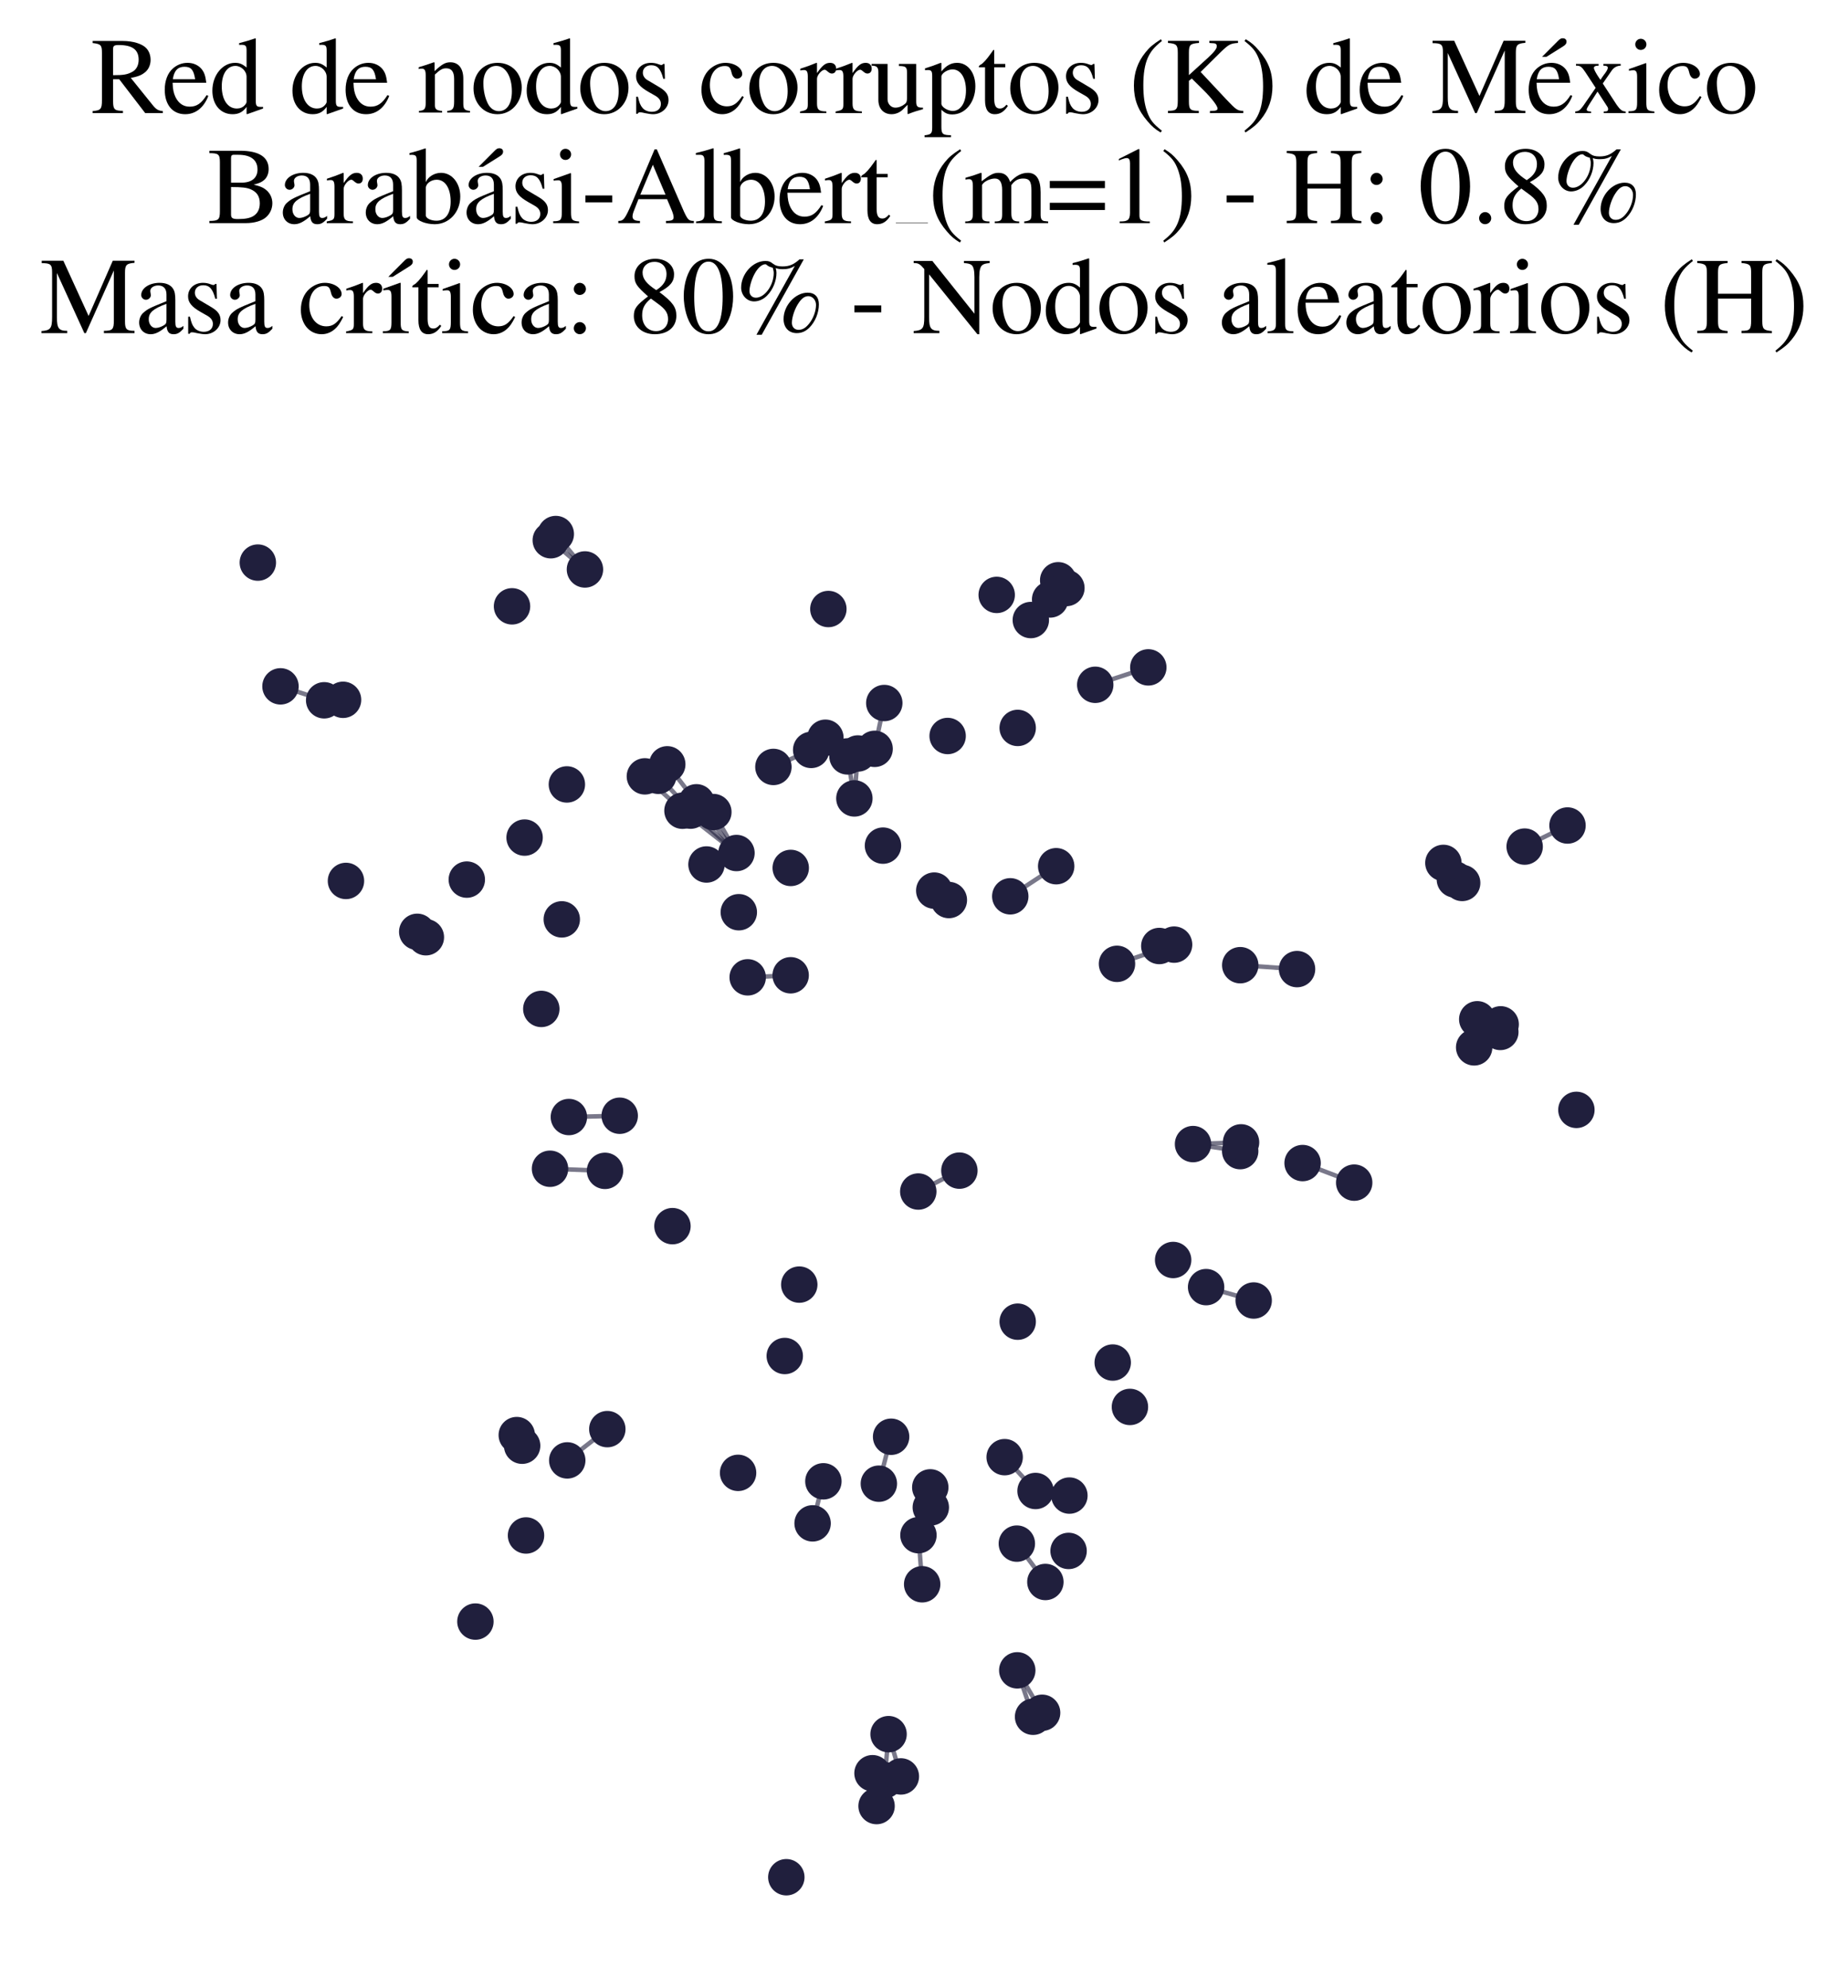 <?xml version="1.0" encoding="utf-8" standalone="no"?>
<!DOCTYPE svg PUBLIC "-//W3C//DTD SVG 1.1//EN"
  "http://www.w3.org/Graphics/SVG/1.1/DTD/svg11.dtd">
<svg xmlns:xlink="http://www.w3.org/1999/xlink" width="165.542pt" height="178.036pt" viewBox="0 0 165.542 178.036" xmlns="http://www.w3.org/2000/svg" version="1.1">
 <defs>
  <style type="text/css">*{stroke-linejoin: round; stroke-linecap: butt}</style>
 </defs>
 <g id="figure_1">
  <g id="patch_1">
   <path d="M 0 178.036 
L 165.542 178.036 
L 165.542 0 
L 0 0 
z
" style="fill: #ffffff"/>
  </g>
  <g id="axes_1">
   <g id="LineCollection_1">
    <path d="M 108.042 115.282 
L 112.303 116.482 
" clip-path="url(#p1bcfcd9ade)" style="fill: none; stroke: #201f3d; stroke-opacity: 0.6; stroke-width: 0.4"/>
    <path d="M 92.542 153.763 
L 91.126 149.606 
" clip-path="url(#p1bcfcd9ade)" style="fill: none; stroke: #201f3d; stroke-opacity: 0.6; stroke-width: 0.4"/>
    <path d="M 65.972 76.401 
L 61.135 72.612 
" clip-path="url(#p1bcfcd9ade)" style="fill: none; stroke: #201f3d; stroke-opacity: 0.6; stroke-width: 0.4"/>
    <path d="M 65.972 76.401 
L 63.902 72.732 
" clip-path="url(#p1bcfcd9ade)" style="fill: none; stroke: #201f3d; stroke-opacity: 0.6; stroke-width: 0.4"/>
    <path d="M 65.972 76.401 
L 62.383 71.859 
" clip-path="url(#p1bcfcd9ade)" style="fill: none; stroke: #201f3d; stroke-opacity: 0.6; stroke-width: 0.4"/>
    <path d="M 65.972 76.401 
L 61.863 72.606 
" clip-path="url(#p1bcfcd9ade)" style="fill: none; stroke: #201f3d; stroke-opacity: 0.6; stroke-width: 0.4"/>
    <path d="M 78.158 158.82 
L 78.522 161.761 
" clip-path="url(#p1bcfcd9ade)" style="fill: none; stroke: #201f3d; stroke-opacity: 0.6; stroke-width: 0.4"/>
    <path d="M 106.871 102.471 
L 111.095 103.102 
" clip-path="url(#p1bcfcd9ade)" style="fill: none; stroke: #201f3d; stroke-opacity: 0.6; stroke-width: 0.4"/>
    <path d="M 106.871 102.471 
L 111.172 102.318 
" clip-path="url(#p1bcfcd9ade)" style="fill: none; stroke: #201f3d; stroke-opacity: 0.6; stroke-width: 0.4"/>
    <path d="M 49.338 48.387 
L 52.399 51.004 
" clip-path="url(#p1bcfcd9ade)" style="fill: none; stroke: #201f3d; stroke-opacity: 0.6; stroke-width: 0.4"/>
    <path d="M 76.846 67.487 
L 76.534 71.511 
" clip-path="url(#p1bcfcd9ade)" style="fill: none; stroke: #201f3d; stroke-opacity: 0.6; stroke-width: 0.4"/>
    <path d="M 111.1 86.448 
L 116.188 86.798 
" clip-path="url(#p1bcfcd9ade)" style="fill: none; stroke: #201f3d; stroke-opacity: 0.6; stroke-width: 0.4"/>
    <path d="M 100.059 86.327 
L 105.174 84.606 
" clip-path="url(#p1bcfcd9ade)" style="fill: none; stroke: #201f3d; stroke-opacity: 0.6; stroke-width: 0.4"/>
    <path d="M 92.34 55.535 
L 95.527 52.666 
" clip-path="url(#p1bcfcd9ade)" style="fill: none; stroke: #201f3d; stroke-opacity: 0.6; stroke-width: 0.4"/>
    <path d="M 92.34 55.535 
L 94.791 51.973 
" clip-path="url(#p1bcfcd9ade)" style="fill: none; stroke: #201f3d; stroke-opacity: 0.6; stroke-width: 0.4"/>
    <path d="M 91.088 138.256 
L 93.644 141.692 
" clip-path="url(#p1bcfcd9ade)" style="fill: none; stroke: #201f3d; stroke-opacity: 0.6; stroke-width: 0.4"/>
    <path d="M 82.607 141.897 
L 82.273 137.499 
" clip-path="url(#p1bcfcd9ade)" style="fill: none; stroke: #201f3d; stroke-opacity: 0.6; stroke-width: 0.4"/>
    <path d="M 93.352 153.406 
L 91.126 149.606 
" clip-path="url(#p1bcfcd9ade)" style="fill: none; stroke: #201f3d; stroke-opacity: 0.6; stroke-width: 0.4"/>
    <path d="M 55.513 99.932 
L 50.959 100.048 
" clip-path="url(#p1bcfcd9ade)" style="fill: none; stroke: #201f3d; stroke-opacity: 0.6; stroke-width: 0.4"/>
    <path d="M 116.685 104.171 
L 121.307 105.924 
" clip-path="url(#p1bcfcd9ade)" style="fill: none; stroke: #201f3d; stroke-opacity: 0.6; stroke-width: 0.4"/>
    <path d="M 73.758 132.675 
L 72.792 136.441 
" clip-path="url(#p1bcfcd9ade)" style="fill: none; stroke: #201f3d; stroke-opacity: 0.6; stroke-width: 0.4"/>
    <path d="M 29.038 62.723 
L 25.126 61.474 
" clip-path="url(#p1bcfcd9ade)" style="fill: none; stroke: #201f3d; stroke-opacity: 0.6; stroke-width: 0.4"/>
    <path d="M 82.258 106.721 
L 85.941 104.848 
" clip-path="url(#p1bcfcd9ade)" style="fill: none; stroke: #201f3d; stroke-opacity: 0.6; stroke-width: 0.4"/>
    <path d="M 79.825 128.684 
L 78.727 132.888 
" clip-path="url(#p1bcfcd9ade)" style="fill: none; stroke: #201f3d; stroke-opacity: 0.6; stroke-width: 0.4"/>
    <path d="M 54.403 128.001 
L 50.814 130.802 
" clip-path="url(#p1bcfcd9ade)" style="fill: none; stroke: #201f3d; stroke-opacity: 0.6; stroke-width: 0.4"/>
    <path d="M 49.27 104.68 
L 54.195 104.869 
" clip-path="url(#p1bcfcd9ade)" style="fill: none; stroke: #201f3d; stroke-opacity: 0.6; stroke-width: 0.4"/>
    <path d="M 61.863 72.606 
L 58.969 69.486 
" clip-path="url(#p1bcfcd9ade)" style="fill: none; stroke: #201f3d; stroke-opacity: 0.6; stroke-width: 0.4"/>
    <path d="M 49.787 47.832 
L 52.399 51.004 
" clip-path="url(#p1bcfcd9ade)" style="fill: none; stroke: #201f3d; stroke-opacity: 0.6; stroke-width: 0.4"/>
    <path d="M 61.135 72.612 
L 57.767 69.535 
" clip-path="url(#p1bcfcd9ade)" style="fill: none; stroke: #201f3d; stroke-opacity: 0.6; stroke-width: 0.4"/>
    <path d="M 80.699 159.107 
L 79.597 155.322 
" clip-path="url(#p1bcfcd9ade)" style="fill: none; stroke: #201f3d; stroke-opacity: 0.6; stroke-width: 0.4"/>
    <path d="M 92.763 133.541 
L 89.996 130.512 
" clip-path="url(#p1bcfcd9ade)" style="fill: none; stroke: #201f3d; stroke-opacity: 0.6; stroke-width: 0.4"/>
    <path d="M 78.347 67.071 
L 79.213 62.967 
" clip-path="url(#p1bcfcd9ade)" style="fill: none; stroke: #201f3d; stroke-opacity: 0.6; stroke-width: 0.4"/>
    <path d="M 98.11 61.335 
L 102.865 59.775 
" clip-path="url(#p1bcfcd9ade)" style="fill: none; stroke: #201f3d; stroke-opacity: 0.6; stroke-width: 0.4"/>
    <path d="M 90.499 80.279 
L 94.612 77.583 
" clip-path="url(#p1bcfcd9ade)" style="fill: none; stroke: #201f3d; stroke-opacity: 0.6; stroke-width: 0.4"/>
    <path d="M 79.239 159.446 
L 79.597 155.322 
" clip-path="url(#p1bcfcd9ade)" style="fill: none; stroke: #201f3d; stroke-opacity: 0.6; stroke-width: 0.4"/>
    <path d="M 136.577 75.826 
L 140.416 73.937 
" clip-path="url(#p1bcfcd9ade)" style="fill: none; stroke: #201f3d; stroke-opacity: 0.6; stroke-width: 0.4"/>
    <path d="M 70.826 87.352 
L 66.977 87.536 
" clip-path="url(#p1bcfcd9ade)" style="fill: none; stroke: #201f3d; stroke-opacity: 0.6; stroke-width: 0.4"/>
    <path d="M 76.534 71.511 
L 75.918 67.748 
" clip-path="url(#p1bcfcd9ade)" style="fill: none; stroke: #201f3d; stroke-opacity: 0.6; stroke-width: 0.4"/>
    <path d="M 62.383 71.859 
L 59.773 68.458 
" clip-path="url(#p1bcfcd9ade)" style="fill: none; stroke: #201f3d; stroke-opacity: 0.6; stroke-width: 0.4"/>
    <path d="M 69.281 68.691 
L 72.664 67.167 
" clip-path="url(#p1bcfcd9ade)" style="fill: none; stroke: #201f3d; stroke-opacity: 0.6; stroke-width: 0.4"/>
   </g>
   <g id="PathCollection_1">
    <defs>
     <path id="mffebbbdd80" d="M 0 1.581 
C 0.419 1.581 0.822 1.415 1.118 1.118 
C 1.415 0.822 1.581 0.419 1.581 0 
C 1.581 -0.419 1.415 -0.822 1.118 -1.118 
C 0.822 -1.415 0.419 -1.581 0 -1.581 
C -0.419 -1.581 -0.822 -1.415 -1.118 -1.118 
C -1.415 -0.822 -1.581 -0.419 -1.581 0 
C -1.581 0.419 -1.415 0.822 -1.118 1.118 
C -0.822 1.415 -0.419 1.581 0 1.581 
z
" style="stroke: #201f3d; stroke-width: 0.1"/>
    </defs>
    <g clip-path="url(#p1bcfcd9ade)">
     <use xlink:href="#mffebbbdd80" x="92.763" y="133.541" style="fill: #201f3d; stroke: #201f3d; stroke-width: 0.1"/>
     <use xlink:href="#mffebbbdd80" x="78.158" y="158.82" style="fill: #201f3d; stroke: #201f3d; stroke-width: 0.1"/>
     <use xlink:href="#mffebbbdd80" x="99.676" y="122.038" style="fill: #201f3d; stroke: #201f3d; stroke-width: 0.1"/>
     <use xlink:href="#mffebbbdd80" x="69.281" y="68.691" style="fill: #201f3d; stroke: #201f3d; stroke-width: 0.1"/>
     <use xlink:href="#mffebbbdd80" x="94.791" y="51.973" style="fill: #201f3d; stroke: #201f3d; stroke-width: 0.1"/>
     <use xlink:href="#mffebbbdd80" x="78.522" y="161.761" style="fill: #201f3d; stroke: #201f3d; stroke-width: 0.1"/>
     <use xlink:href="#mffebbbdd80" x="46.292" y="128.535" style="fill: #201f3d; stroke: #201f3d; stroke-width: 0.1"/>
     <use xlink:href="#mffebbbdd80" x="89.283" y="53.284" style="fill: #201f3d; stroke: #201f3d; stroke-width: 0.1"/>
     <use xlink:href="#mffebbbdd80" x="72.792" y="136.441" style="fill: #201f3d; stroke: #201f3d; stroke-width: 0.1"/>
     <use xlink:href="#mffebbbdd80" x="84.888" y="65.92" style="fill: #201f3d; stroke: #201f3d; stroke-width: 0.1"/>
     <use xlink:href="#mffebbbdd80" x="141.212" y="99.407" style="fill: #201f3d; stroke: #201f3d; stroke-width: 0.1"/>
     <use xlink:href="#mffebbbdd80" x="30.73" y="62.679" style="fill: #201f3d; stroke: #201f3d; stroke-width: 0.1"/>
     <use xlink:href="#mffebbbdd80" x="83.333" y="133.217" style="fill: #201f3d; stroke: #201f3d; stroke-width: 0.1"/>
     <use xlink:href="#mffebbbdd80" x="66.977" y="87.536" style="fill: #201f3d; stroke: #201f3d; stroke-width: 0.1"/>
     <use xlink:href="#mffebbbdd80" x="54.195" y="104.869" style="fill: #201f3d; stroke: #201f3d; stroke-width: 0.1"/>
     <use xlink:href="#mffebbbdd80" x="94.612" y="77.583" style="fill: #201f3d; stroke: #201f3d; stroke-width: 0.1"/>
     <use xlink:href="#mffebbbdd80" x="70.833" y="77.737" style="fill: #201f3d; stroke: #201f3d; stroke-width: 0.1"/>
     <use xlink:href="#mffebbbdd80" x="78.727" y="132.888" style="fill: #201f3d; stroke: #201f3d; stroke-width: 0.1"/>
     <use xlink:href="#mffebbbdd80" x="79.213" y="62.967" style="fill: #201f3d; stroke: #201f3d; stroke-width: 0.1"/>
     <use xlink:href="#mffebbbdd80" x="106.871" y="102.471" style="fill: #201f3d; stroke: #201f3d; stroke-width: 0.1"/>
     <use xlink:href="#mffebbbdd80" x="45.866" y="54.306" style="fill: #201f3d; stroke: #201f3d; stroke-width: 0.1"/>
     <use xlink:href="#mffebbbdd80" x="74.204" y="54.547" style="fill: #201f3d; stroke: #201f3d; stroke-width: 0.1"/>
     <use xlink:href="#mffebbbdd80" x="130.327" y="78.77" style="fill: #201f3d; stroke: #201f3d; stroke-width: 0.1"/>
     <use xlink:href="#mffebbbdd80" x="76.534" y="71.511" style="fill: #201f3d; stroke: #201f3d; stroke-width: 0.1"/>
     <use xlink:href="#mffebbbdd80" x="103.849" y="84.73" style="fill: #201f3d; stroke: #201f3d; stroke-width: 0.1"/>
     <use xlink:href="#mffebbbdd80" x="91.088" y="138.256" style="fill: #201f3d; stroke: #201f3d; stroke-width: 0.1"/>
     <use xlink:href="#mffebbbdd80" x="95.723" y="138.91" style="fill: #201f3d; stroke: #201f3d; stroke-width: 0.1"/>
     <use xlink:href="#mffebbbdd80" x="50.814" y="130.802" style="fill: #201f3d; stroke: #201f3d; stroke-width: 0.1"/>
     <use xlink:href="#mffebbbdd80" x="105.089" y="112.852" style="fill: #201f3d; stroke: #201f3d; stroke-width: 0.1"/>
     <use xlink:href="#mffebbbdd80" x="70.438" y="168.136" style="fill: #201f3d; stroke: #201f3d; stroke-width: 0.1"/>
     <use xlink:href="#mffebbbdd80" x="130.98" y="79.082" style="fill: #201f3d; stroke: #201f3d; stroke-width: 0.1"/>
     <use xlink:href="#mffebbbdd80" x="48.49" y="90.365" style="fill: #201f3d; stroke: #201f3d; stroke-width: 0.1"/>
     <use xlink:href="#mffebbbdd80" x="72.664" y="67.167" style="fill: #201f3d; stroke: #201f3d; stroke-width: 0.1"/>
     <use xlink:href="#mffebbbdd80" x="73.939" y="66.076" style="fill: #201f3d; stroke: #201f3d; stroke-width: 0.1"/>
     <use xlink:href="#mffebbbdd80" x="116.188" y="86.798" style="fill: #201f3d; stroke: #201f3d; stroke-width: 0.1"/>
     <use xlink:href="#mffebbbdd80" x="136.577" y="75.826" style="fill: #201f3d; stroke: #201f3d; stroke-width: 0.1"/>
     <use xlink:href="#mffebbbdd80" x="79.597" y="155.322" style="fill: #201f3d; stroke: #201f3d; stroke-width: 0.1"/>
     <use xlink:href="#mffebbbdd80" x="83.38" y="135.012" style="fill: #201f3d; stroke: #201f3d; stroke-width: 0.1"/>
     <use xlink:href="#mffebbbdd80" x="55.513" y="99.932" style="fill: #201f3d; stroke: #201f3d; stroke-width: 0.1"/>
     <use xlink:href="#mffebbbdd80" x="46.992" y="75.02" style="fill: #201f3d; stroke: #201f3d; stroke-width: 0.1"/>
     <use xlink:href="#mffebbbdd80" x="78.347" y="67.071" style="fill: #201f3d; stroke: #201f3d; stroke-width: 0.1"/>
     <use xlink:href="#mffebbbdd80" x="52.399" y="51.004" style="fill: #201f3d; stroke: #201f3d; stroke-width: 0.1"/>
     <use xlink:href="#mffebbbdd80" x="73.758" y="132.675" style="fill: #201f3d; stroke: #201f3d; stroke-width: 0.1"/>
     <use xlink:href="#mffebbbdd80" x="60.238" y="109.821" style="fill: #201f3d; stroke: #201f3d; stroke-width: 0.1"/>
     <use xlink:href="#mffebbbdd80" x="58.969" y="69.486" style="fill: #201f3d; stroke: #201f3d; stroke-width: 0.1"/>
     <use xlink:href="#mffebbbdd80" x="92.542" y="153.763" style="fill: #201f3d; stroke: #201f3d; stroke-width: 0.1"/>
     <use xlink:href="#mffebbbdd80" x="90.499" y="80.279" style="fill: #201f3d; stroke: #201f3d; stroke-width: 0.1"/>
     <use xlink:href="#mffebbbdd80" x="63.286" y="77.429" style="fill: #201f3d; stroke: #201f3d; stroke-width: 0.1"/>
     <use xlink:href="#mffebbbdd80" x="100.059" y="86.327" style="fill: #201f3d; stroke: #201f3d; stroke-width: 0.1"/>
     <use xlink:href="#mffebbbdd80" x="82.273" y="137.499" style="fill: #201f3d; stroke: #201f3d; stroke-width: 0.1"/>
     <use xlink:href="#mffebbbdd80" x="112.303" y="116.482" style="fill: #201f3d; stroke: #201f3d; stroke-width: 0.1"/>
     <use xlink:href="#mffebbbdd80" x="42.586" y="145.239" style="fill: #201f3d; stroke: #201f3d; stroke-width: 0.1"/>
     <use xlink:href="#mffebbbdd80" x="70.826" y="87.352" style="fill: #201f3d; stroke: #201f3d; stroke-width: 0.1"/>
     <use xlink:href="#mffebbbdd80" x="66.117" y="131.918" style="fill: #201f3d; stroke: #201f3d; stroke-width: 0.1"/>
     <use xlink:href="#mffebbbdd80" x="25.126" y="61.474" style="fill: #201f3d; stroke: #201f3d; stroke-width: 0.1"/>
     <use xlink:href="#mffebbbdd80" x="108.042" y="115.282" style="fill: #201f3d; stroke: #201f3d; stroke-width: 0.1"/>
     <use xlink:href="#mffebbbdd80" x="134.428" y="91.746" style="fill: #201f3d; stroke: #201f3d; stroke-width: 0.1"/>
     <use xlink:href="#mffebbbdd80" x="66.182" y="81.704" style="fill: #201f3d; stroke: #201f3d; stroke-width: 0.1"/>
     <use xlink:href="#mffebbbdd80" x="132.054" y="93.808" style="fill: #201f3d; stroke: #201f3d; stroke-width: 0.1"/>
     <use xlink:href="#mffebbbdd80" x="93.352" y="153.406" style="fill: #201f3d; stroke: #201f3d; stroke-width: 0.1"/>
     <use xlink:href="#mffebbbdd80" x="134.398" y="92.426" style="fill: #201f3d; stroke: #201f3d; stroke-width: 0.1"/>
     <use xlink:href="#mffebbbdd80" x="63.902" y="72.732" style="fill: #201f3d; stroke: #201f3d; stroke-width: 0.1"/>
     <use xlink:href="#mffebbbdd80" x="79.239" y="159.446" style="fill: #201f3d; stroke: #201f3d; stroke-width: 0.1"/>
     <use xlink:href="#mffebbbdd80" x="50.323" y="82.344" style="fill: #201f3d; stroke: #201f3d; stroke-width: 0.1"/>
     <use xlink:href="#mffebbbdd80" x="57.767" y="69.535" style="fill: #201f3d; stroke: #201f3d; stroke-width: 0.1"/>
     <use xlink:href="#mffebbbdd80" x="111.095" y="103.102" style="fill: #201f3d; stroke: #201f3d; stroke-width: 0.1"/>
     <use xlink:href="#mffebbbdd80" x="37.375" y="83.46" style="fill: #201f3d; stroke: #201f3d; stroke-width: 0.1"/>
     <use xlink:href="#mffebbbdd80" x="59.773" y="68.458" style="fill: #201f3d; stroke: #201f3d; stroke-width: 0.1"/>
     <use xlink:href="#mffebbbdd80" x="121.307" y="105.924" style="fill: #201f3d; stroke: #201f3d; stroke-width: 0.1"/>
     <use xlink:href="#mffebbbdd80" x="105.174" y="84.606" style="fill: #201f3d; stroke: #201f3d; stroke-width: 0.1"/>
     <use xlink:href="#mffebbbdd80" x="85.941" y="104.848" style="fill: #201f3d; stroke: #201f3d; stroke-width: 0.1"/>
     <use xlink:href="#mffebbbdd80" x="23.097" y="50.39" style="fill: #201f3d; stroke: #201f3d; stroke-width: 0.1"/>
     <use xlink:href="#mffebbbdd80" x="79.825" y="128.684" style="fill: #201f3d; stroke: #201f3d; stroke-width: 0.1"/>
     <use xlink:href="#mffebbbdd80" x="80.699" y="159.107" style="fill: #201f3d; stroke: #201f3d; stroke-width: 0.1"/>
     <use xlink:href="#mffebbbdd80" x="61.863" y="72.606" style="fill: #201f3d; stroke: #201f3d; stroke-width: 0.1"/>
     <use xlink:href="#mffebbbdd80" x="49.787" y="47.832" style="fill: #201f3d; stroke: #201f3d; stroke-width: 0.1"/>
     <use xlink:href="#mffebbbdd80" x="102.865" y="59.775" style="fill: #201f3d; stroke: #201f3d; stroke-width: 0.1"/>
     <use xlink:href="#mffebbbdd80" x="94.07" y="53.691" style="fill: #201f3d; stroke: #201f3d; stroke-width: 0.1"/>
     <use xlink:href="#mffebbbdd80" x="70.298" y="121.451" style="fill: #201f3d; stroke: #201f3d; stroke-width: 0.1"/>
     <use xlink:href="#mffebbbdd80" x="29.038" y="62.723" style="fill: #201f3d; stroke: #201f3d; stroke-width: 0.1"/>
     <use xlink:href="#mffebbbdd80" x="111.1" y="86.448" style="fill: #201f3d; stroke: #201f3d; stroke-width: 0.1"/>
     <use xlink:href="#mffebbbdd80" x="46.773" y="129.487" style="fill: #201f3d; stroke: #201f3d; stroke-width: 0.1"/>
     <use xlink:href="#mffebbbdd80" x="91.126" y="149.606" style="fill: #201f3d; stroke: #201f3d; stroke-width: 0.1"/>
     <use xlink:href="#mffebbbdd80" x="71.598" y="115.056" style="fill: #201f3d; stroke: #201f3d; stroke-width: 0.1"/>
     <use xlink:href="#mffebbbdd80" x="41.815" y="78.783" style="fill: #201f3d; stroke: #201f3d; stroke-width: 0.1"/>
     <use xlink:href="#mffebbbdd80" x="61.135" y="72.612" style="fill: #201f3d; stroke: #201f3d; stroke-width: 0.1"/>
     <use xlink:href="#mffebbbdd80" x="82.607" y="141.897" style="fill: #201f3d; stroke: #201f3d; stroke-width: 0.1"/>
     <use xlink:href="#mffebbbdd80" x="92.34" y="55.535" style="fill: #201f3d; stroke: #201f3d; stroke-width: 0.1"/>
     <use xlink:href="#mffebbbdd80" x="84.998" y="80.612" style="fill: #201f3d; stroke: #201f3d; stroke-width: 0.1"/>
     <use xlink:href="#mffebbbdd80" x="83.689" y="79.768" style="fill: #201f3d; stroke: #201f3d; stroke-width: 0.1"/>
     <use xlink:href="#mffebbbdd80" x="50.959" y="100.048" style="fill: #201f3d; stroke: #201f3d; stroke-width: 0.1"/>
     <use xlink:href="#mffebbbdd80" x="38.149" y="83.945" style="fill: #201f3d; stroke: #201f3d; stroke-width: 0.1"/>
     <use xlink:href="#mffebbbdd80" x="98.11" y="61.335" style="fill: #201f3d; stroke: #201f3d; stroke-width: 0.1"/>
     <use xlink:href="#mffebbbdd80" x="95.796" y="133.953" style="fill: #201f3d; stroke: #201f3d; stroke-width: 0.1"/>
     <use xlink:href="#mffebbbdd80" x="65.972" y="76.401" style="fill: #201f3d; stroke: #201f3d; stroke-width: 0.1"/>
     <use xlink:href="#mffebbbdd80" x="50.78" y="70.259" style="fill: #201f3d; stroke: #201f3d; stroke-width: 0.1"/>
     <use xlink:href="#mffebbbdd80" x="95.527" y="52.666" style="fill: #201f3d; stroke: #201f3d; stroke-width: 0.1"/>
     <use xlink:href="#mffebbbdd80" x="89.996" y="130.512" style="fill: #201f3d; stroke: #201f3d; stroke-width: 0.1"/>
     <use xlink:href="#mffebbbdd80" x="54.403" y="128.001" style="fill: #201f3d; stroke: #201f3d; stroke-width: 0.1"/>
     <use xlink:href="#mffebbbdd80" x="49.27" y="104.68" style="fill: #201f3d; stroke: #201f3d; stroke-width: 0.1"/>
     <use xlink:href="#mffebbbdd80" x="62.383" y="71.859" style="fill: #201f3d; stroke: #201f3d; stroke-width: 0.1"/>
     <use xlink:href="#mffebbbdd80" x="111.172" y="102.318" style="fill: #201f3d; stroke: #201f3d; stroke-width: 0.1"/>
     <use xlink:href="#mffebbbdd80" x="82.258" y="106.721" style="fill: #201f3d; stroke: #201f3d; stroke-width: 0.1"/>
     <use xlink:href="#mffebbbdd80" x="132.33" y="91.293" style="fill: #201f3d; stroke: #201f3d; stroke-width: 0.1"/>
     <use xlink:href="#mffebbbdd80" x="101.218" y="126.013" style="fill: #201f3d; stroke: #201f3d; stroke-width: 0.1"/>
     <use xlink:href="#mffebbbdd80" x="116.685" y="104.171" style="fill: #201f3d; stroke: #201f3d; stroke-width: 0.1"/>
     <use xlink:href="#mffebbbdd80" x="49.338" y="48.387" style="fill: #201f3d; stroke: #201f3d; stroke-width: 0.1"/>
     <use xlink:href="#mffebbbdd80" x="93.644" y="141.692" style="fill: #201f3d; stroke: #201f3d; stroke-width: 0.1"/>
     <use xlink:href="#mffebbbdd80" x="30.991" y="78.902" style="fill: #201f3d; stroke: #201f3d; stroke-width: 0.1"/>
     <use xlink:href="#mffebbbdd80" x="47.12" y="137.526" style="fill: #201f3d; stroke: #201f3d; stroke-width: 0.1"/>
     <use xlink:href="#mffebbbdd80" x="140.416" y="73.937" style="fill: #201f3d; stroke: #201f3d; stroke-width: 0.1"/>
     <use xlink:href="#mffebbbdd80" x="75.918" y="67.748" style="fill: #201f3d; stroke: #201f3d; stroke-width: 0.1"/>
     <use xlink:href="#mffebbbdd80" x="129.297" y="77.287" style="fill: #201f3d; stroke: #201f3d; stroke-width: 0.1"/>
     <use xlink:href="#mffebbbdd80" x="91.164" y="65.197" style="fill: #201f3d; stroke: #201f3d; stroke-width: 0.1"/>
     <use xlink:href="#mffebbbdd80" x="79.096" y="75.74" style="fill: #201f3d; stroke: #201f3d; stroke-width: 0.1"/>
     <use xlink:href="#mffebbbdd80" x="91.164" y="118.377" style="fill: #201f3d; stroke: #201f3d; stroke-width: 0.1"/>
     <use xlink:href="#mffebbbdd80" x="76.846" y="67.487" style="fill: #201f3d; stroke: #201f3d; stroke-width: 0.1"/>
    </g>
   </g>
   <g id="text_1">
    <!-- Red de nodos corruptos (K) de México -->
    <g transform="translate(8.133 10.132) scale(0.096 -0.096)">
     <defs>
      <path id="NimbusRomNo9L-Regu-52" d="M 4218 121 
C 3974 140 3846 205 3661 424 
L 2342 2061 
C 2771 2143 2963 2219 3174 2388 
C 3379 2553 3501 2818 3501 3113 
C 3501 3385 3418 3618 3251 3801 
C 3008 4059 2477 4224 1875 4224 
L 109 4224 
L 109 4102 
C 589 4051 653 3981 653 3528 
L 653 765 
C 653 236 589 159 109 121 
L 109 0 
L 1882 0 
L 1882 134 
C 1389 134 1306 219 1306 692 
L 1306 1984 
L 1664 1984 
L 3187 0 
L 4218 0 
L 4218 121 
z
M 1306 3762 
C 1306 3937 1376 3987 1632 3987 
C 2432 3987 2803 3716 2803 3123 
C 2803 2807 2669 2542 2438 2423 
C 2144 2258 1920 2221 1306 2221 
L 1306 3762 
z
" transform="scale(0.016)"/>
      <path id="NimbusRomNo9L-Regu-65" d="M 2611 1053 
C 2304 564 2029 378 1619 378 
C 1254 378 979 564 794 930 
C 678 1174 634 1386 621 1779 
L 2592 1779 
C 2541 2193 2477 2377 2317 2581 
C 2125 2811 1830 2944 1498 2944 
C 1178 2944 877 2829 634 2611 
C 333 2349 160 1894 160 1370 
C 160 486 621 -64 1357 -64 
C 1965 -64 2445 315 2714 1008 
L 2611 1053 
z
M 634 1984 
C 704 2479 922 2714 1312 2714 
C 1702 2714 1856 2535 1939 1984 
L 634 1984 
z
" transform="scale(0.016)"/>
      <path id="NimbusRomNo9L-Regu-64" d="M 2202 -64 
L 3142 269 
L 3142 365 
C 3027 365 3014 365 2995 365 
C 2765 365 2714 435 2714 731 
L 2714 4364 
L 2682 4377 
C 2374 4268 2150 4204 1741 4096 
L 1741 3994 
C 1792 4000 1830 4000 1882 4000 
C 2118 4000 2176 3936 2176 3672 
L 2176 2669 
C 1933 2874 1760 2944 1504 2944 
C 768 2944 173 2221 173 1312 
C 173 493 653 -64 1357 -64 
C 1715 -64 1958 64 2176 365 
L 2176 -45 
L 2202 -64 
z
M 2176 653 
C 2176 608 2131 531 2067 461 
C 1952 333 1792 269 1606 269 
C 1075 269 723 781 723 1568 
C 723 2291 1037 2765 1523 2765 
C 1862 2765 2176 2464 2176 2125 
L 2176 653 
z
" transform="scale(0.016)"/>
      <path id="NimbusRomNo9L-Regu-6e" d="M 102 2579 
C 141 2598 205 2605 275 2605 
C 454 2605 512 2509 512 2195 
L 512 608 
C 512 243 442 154 115 128 
L 115 32 
L 1472 32 
L 1472 128 
C 1146 154 1050 230 1050 461 
L 1050 2259 
C 1357 2547 1498 2624 1709 2624 
C 2022 2624 2176 2426 2176 2003 
L 2176 666 
C 2176 262 2093 154 1773 128 
L 1773 32 
L 3104 32 
L 3104 128 
C 2790 160 2714 237 2714 550 
L 2714 2016 
C 2714 2618 2432 2976 1958 2976 
C 1664 2976 1466 2867 1030 2458 
L 1030 2963 
L 986 2976 
C 672 2861 454 2790 102 2688 
L 102 2579 
z
" transform="scale(0.016)"/>
      <path id="NimbusRomNo9L-Regu-6f" d="M 1600 2944 
C 768 2944 186 2330 186 1446 
C 186 582 781 -64 1587 -64 
C 2394 -64 3008 614 3008 1498 
C 3008 2336 2419 2944 1600 2944 
z
M 1517 2765 
C 2054 2765 2432 2150 2432 1274 
C 2432 550 2144 115 1664 115 
C 1414 115 1178 269 1043 525 
C 864 858 762 1306 762 1760 
C 762 2368 1062 2765 1517 2765 
z
" transform="scale(0.016)"/>
      <path id="NimbusRomNo9L-Regu-73" d="M 2016 2010 
L 1990 2880 
L 1920 2880 
L 1907 2867 
C 1850 2822 1843 2816 1818 2816 
C 1779 2816 1715 2829 1645 2861 
C 1504 2915 1363 2944 1197 2944 
C 691 2944 326 2616 326 2154 
C 326 1796 531 1539 1075 1231 
L 1446 1020 
C 1670 892 1779 737 1779 539 
C 1779 256 1574 77 1248 77 
C 1030 77 832 159 710 298 
C 576 455 518 600 435 960 
L 333 960 
L 333 -39 
L 416 -39 
C 461 33 486 48 563 48 
C 621 48 710 35 858 -2 
C 1037 -39 1210 -64 1325 -64 
C 1818 -64 2227 308 2227 757 
C 2227 1077 2074 1289 1690 1520 
L 998 1930 
C 819 2033 723 2194 723 2367 
C 723 2624 922 2803 1216 2803 
C 1581 2803 1773 2583 1920 2010 
L 2016 2010 
z
" transform="scale(0.016)"/>
      <path id="NimbusRomNo9L-Regu-63" d="M 2547 998 
C 2240 550 2010 397 1645 397 
C 1062 397 653 909 653 1645 
C 653 2304 1005 2758 1523 2758 
C 1754 2758 1837 2688 1901 2451 
L 1939 2310 
C 1990 2131 2106 2016 2240 2016 
C 2406 2016 2547 2138 2547 2285 
C 2547 2643 2099 2944 1562 2944 
C 1248 2944 922 2816 659 2586 
C 339 2304 160 1869 160 1363 
C 160 531 666 -64 1376 -64 
C 1664 -64 1920 38 2150 237 
C 2323 390 2445 563 2637 941 
L 2547 998 
z
" transform="scale(0.016)"/>
      <path id="NimbusRomNo9L-Regu-72" d="M 45 2496 
C 134 2515 192 2522 269 2522 
C 429 2522 486 2419 486 2138 
L 486 538 
C 486 218 442 173 32 96 
L 32 0 
L 1568 0 
L 1568 102 
C 1133 102 1024 199 1024 565 
L 1024 2013 
C 1024 2219 1299 2541 1472 2541 
C 1510 2541 1568 2509 1638 2445 
C 1741 2355 1811 2317 1894 2317 
C 2048 2317 2144 2426 2144 2605 
C 2144 2816 2010 2944 1792 2944 
C 1523 2944 1338 2797 1024 2343 
L 1024 2931 
L 992 2944 
C 653 2803 422 2721 45 2599 
L 45 2496 
z
" transform="scale(0.016)"/>
      <path id="NimbusRomNo9L-Regu-75" d="M 3066 320 
L 3034 320 
C 2739 320 2669 390 2669 685 
L 2669 2880 
L 1658 2880 
L 1658 2758 
C 2054 2758 2131 2694 2131 2375 
L 2131 875 
C 2131 697 2099 607 2010 537 
C 1837 397 1638 320 1446 320 
C 1197 320 992 537 992 805 
L 992 2880 
L 58 2880 
L 58 2778 
C 365 2778 454 2682 454 2387 
L 454 770 
C 454 263 762 -64 1229 -64 
C 1466 -64 1715 38 1888 211 
L 2163 486 
L 2163 -45 
L 2189 -58 
C 2509 70 2739 141 3066 230 
L 3066 320 
z
" transform="scale(0.016)"/>
      <path id="NimbusRomNo9L-Regu-70" d="M 58 2516 
C 115 2522 160 2522 218 2522 
C 435 2522 480 2458 480 2155 
L 480 -855 
C 480 -1189 410 -1261 32 -1299 
L 32 -1408 
L 1581 -1408 
L 1581 -1293 
C 1101 -1293 1018 -1222 1018 -816 
L 1018 199 
C 1242 -13 1395 -77 1664 -77 
C 2419 -77 3008 643 3008 1575 
C 3008 2372 2560 2944 1939 2944 
C 1581 2944 1299 2784 1018 2438 
L 1018 2931 
L 979 2944 
C 634 2810 410 2726 58 2618 
L 58 2516 
z
M 1018 2136 
C 1018 2329 1376 2560 1670 2560 
C 2144 2560 2458 2071 2458 1324 
C 2458 611 2144 128 1683 128 
C 1382 128 1018 359 1018 552 
L 1018 2136 
z
" transform="scale(0.016)"/>
      <path id="NimbusRomNo9L-Regu-74" d="M 1632 2880 
L 986 2880 
L 986 3622 
C 986 3686 979 3706 941 3706 
C 896 3648 858 3590 813 3526 
C 570 3174 294 2867 192 2841 
C 122 2794 83 2748 83 2715 
C 83 2695 90 2682 109 2682 
L 448 2682 
L 448 751 
C 448 212 640 -64 1018 -64 
C 1331 -64 1574 90 1786 423 
L 1702 493 
C 1568 333 1459 269 1318 269 
C 1082 269 986 443 986 847 
L 986 2682 
L 1632 2682 
L 1632 2880 
z
" transform="scale(0.016)"/>
      <path id="NimbusRomNo9L-Regu-28" d="M 1888 4326 
C 1414 4019 1222 3853 986 3558 
C 531 3002 307 2362 307 1613 
C 307 800 544 173 1107 -480 
C 1370 -787 1536 -928 1869 -1133 
L 1946 -1030 
C 1434 -627 1254 -403 1082 77 
C 928 506 858 992 858 1632 
C 858 2304 941 2829 1114 3226 
C 1293 3622 1485 3853 1946 4224 
L 1888 4326 
z
" transform="scale(0.016)"/>
      <path id="NimbusRomNo9L-Regu-4b" d="M 2643 4109 
C 2720 4096 2784 4096 2810 4096 
C 3002 4096 3078 4045 3078 3917 
C 3078 3775 2931 3583 2579 3257 
L 1446 2224 
L 1446 3534 
C 1446 4000 1517 4071 2035 4109 
L 2035 4231 
L 218 4231 
L 218 4109 
C 717 4071 794 3988 794 3531 
L 794 750 
C 794 217 723 134 218 134 
L 218 0 
L 2022 0 
L 2022 134 
C 1523 134 1446 211 1446 683 
L 1446 1891 
L 1613 2026 
L 2291 1355 
C 2778 876 3123 422 3123 269 
C 3123 179 3034 134 2854 134 
C 2822 134 2752 134 2675 121 
L 2675 0 
L 4627 0 
L 4627 134 
C 4294 134 4205 198 3622 816 
L 2131 2409 
L 3347 3611 
C 3782 4026 3885 4077 4320 4109 
L 4320 4231 
L 2643 4231 
L 2643 4109 
z
" transform="scale(0.016)"/>
      <path id="NimbusRomNo9L-Regu-29" d="M 243 -1133 
C 717 -826 909 -659 1146 -365 
C 1600 192 1824 832 1824 1581 
C 1824 2400 1587 3021 1024 3674 
C 762 3981 595 4122 262 4326 
L 186 4224 
C 698 3821 870 3597 1050 3117 
C 1203 2688 1274 2202 1274 1562 
C 1274 896 1190 365 1018 -26 
C 838 -429 646 -659 186 -1030 
L 243 -1133 
z
" transform="scale(0.016)"/>
      <path id="NimbusRomNo9L-Regu-4d" d="M 4314 3667 
L 4314 751 
C 4314 217 4237 134 3731 134 
L 3731 0 
L 5523 0 
L 5523 134 
C 5056 134 4966 223 4966 681 
L 4966 3536 
C 4966 3993 5050 4077 5523 4115 
L 5523 4237 
L 4250 4237 
L 2835 1004 
L 1357 4237 
L 90 4237 
L 90 4096 
C 614 4096 698 4019 698 3550 
L 698 943 
C 698 282 608 159 77 121 
L 77 0 
L 1581 0 
L 1581 134 
C 1088 134 979 282 979 931 
L 979 3520 
L 2586 0 
L 2675 0 
L 4314 3667 
z
" transform="scale(0.016)"/>
      <path id="NimbusRomNo9L-Regu-b4" d="M 851 3264 
L 1837 3882 
C 1971 3964 2029 4047 2029 4148 
C 2029 4275 1946 4352 1805 4352 
C 1709 4352 1651 4320 1536 4206 
L 595 3264 
L 851 3264 
z
" transform="scale(0.016)"/>
      <path id="NimbusRomNo9L-Regu-78" d="M 1779 0 
L 3066 0 
L 3066 96 
C 2867 96 2739 198 2541 480 
L 1722 1735 
L 2253 2502 
C 2374 2675 2566 2778 2771 2778 
L 2771 2880 
L 1760 2880 
L 1760 2778 
C 1952 2778 2016 2740 2016 2649 
C 2016 2571 1939 2430 1779 2229 
C 1747 2191 1670 2075 1587 1946 
L 1498 2074 
C 1318 2342 1203 2560 1203 2643 
C 1203 2733 1286 2778 1478 2778 
L 1478 2880 
L 154 2880 
L 154 2778 
L 211 2778 
C 403 2778 506 2695 704 2396 
L 1306 1479 
L 576 422 
C 384 160 320 115 109 96 
L 109 0 
L 1037 0 
L 1037 96 
C 858 96 781 128 781 211 
C 781 250 826 346 909 474 
L 1414 1261 
L 1997 365 
C 2022 326 2035 288 2035 250 
C 2035 123 1990 96 1779 96 
L 1779 0 
z
" transform="scale(0.016)"/>
      <path id="NimbusRomNo9L-Regu-69" d="M 1120 2929 
L 128 2579 
L 128 2484 
L 179 2490 
C 256 2502 339 2509 397 2509 
C 550 2509 608 2406 608 2125 
L 608 640 
C 608 179 544 109 102 109 
L 102 0 
L 1619 0 
L 1619 96 
C 1197 128 1146 191 1146 650 
L 1146 2910 
L 1120 2929 
z
M 819 4352 
C 646 4352 499 4205 499 4026 
C 499 3847 640 3699 819 3699 
C 1005 3699 1152 3840 1152 4026 
C 1152 4205 1005 4352 819 4352 
z
" transform="scale(0.016)"/>
     </defs>
     <use xlink:href="#NimbusRomNo9L-Regu-52" transform="scale(0.996)"/>
     <use xlink:href="#NimbusRomNo9L-Regu-65" transform="translate(66.45 0) scale(0.996)"/>
     <use xlink:href="#NimbusRomNo9L-Regu-64" transform="translate(110.684 0) scale(0.996)"/>
     <use xlink:href="#NimbusRomNo9L-Regu-64" transform="translate(185.403 0) scale(0.996)"/>
     <use xlink:href="#NimbusRomNo9L-Regu-65" transform="translate(235.217 0) scale(0.996)"/>
     <use xlink:href="#NimbusRomNo9L-Regu-6e" transform="translate(304.357 0) scale(0.996)"/>
     <use xlink:href="#NimbusRomNo9L-Regu-6f" transform="translate(354.17 0) scale(0.996)"/>
     <use xlink:href="#NimbusRomNo9L-Regu-64" transform="translate(403.983 0) scale(0.996)"/>
     <use xlink:href="#NimbusRomNo9L-Regu-6f" transform="translate(453.796 0) scale(0.996)"/>
     <use xlink:href="#NimbusRomNo9L-Regu-73" transform="translate(503.61 0) scale(0.996)"/>
     <use xlink:href="#NimbusRomNo9L-Regu-63" transform="translate(567.27 0) scale(0.996)"/>
     <use xlink:href="#NimbusRomNo9L-Regu-6f" transform="translate(611.503 0) scale(0.996)"/>
     <use xlink:href="#NimbusRomNo9L-Regu-72" transform="translate(661.317 0) scale(0.996)"/>
     <use xlink:href="#NimbusRomNo9L-Regu-72" transform="translate(694.492 0) scale(0.996)"/>
     <use xlink:href="#NimbusRomNo9L-Regu-75" transform="translate(727.667 0) scale(0.996)"/>
     <use xlink:href="#NimbusRomNo9L-Regu-70" transform="translate(777.48 0) scale(0.996)"/>
     <use xlink:href="#NimbusRomNo9L-Regu-74" transform="translate(827.294 0) scale(0.996)"/>
     <use xlink:href="#NimbusRomNo9L-Regu-6f" transform="translate(854.989 0) scale(0.996)"/>
     <use xlink:href="#NimbusRomNo9L-Regu-73" transform="translate(904.802 0) scale(0.996)"/>
     <use xlink:href="#NimbusRomNo9L-Regu-28" transform="translate(968.462 0) scale(0.996)"/>
     <use xlink:href="#NimbusRomNo9L-Regu-4b" transform="translate(1001.637 0) scale(0.996)"/>
     <use xlink:href="#NimbusRomNo9L-Regu-29" transform="translate(1073.567 0) scale(0.996)"/>
     <use xlink:href="#NimbusRomNo9L-Regu-64" transform="translate(1131.649 0) scale(0.996)"/>
     <use xlink:href="#NimbusRomNo9L-Regu-65" transform="translate(1181.462 0) scale(0.996)"/>
     <use xlink:href="#NimbusRomNo9L-Regu-4d" transform="translate(1250.603 0) scale(0.996)"/>
     <use xlink:href="#NimbusRomNo9L-Regu-b4" transform="translate(1344.699 0.498) scale(0.996)"/>
     <use xlink:href="#NimbusRomNo9L-Regu-65" transform="translate(1339.17 0) scale(0.996)"/>
     <use xlink:href="#NimbusRomNo9L-Regu-78" transform="translate(1383.403 0) scale(0.996)"/>
     <use xlink:href="#NimbusRomNo9L-Regu-69" transform="translate(1433.216 0) scale(0.996)"/>
     <use xlink:href="#NimbusRomNo9L-Regu-63" transform="translate(1460.911 0) scale(0.996)"/>
     <use xlink:href="#NimbusRomNo9L-Regu-6f" transform="translate(1505.145 0) scale(0.996)"/>
    </g>
    <!-- Barabási-Albert_(m=1) - H: 0.8\%  -->
    <g transform="translate(18.592 19.984) scale(0.096 -0.096)">
     <defs>
      <path id="NimbusRomNo9L-Regu-42" d="M 109 4237 
L 109 4096 
C 646 4096 723 4026 723 3548 
L 723 689 
C 723 212 640 128 109 128 
L 109 0 
L 2246 0 
C 2746 0 3200 136 3437 356 
C 3667 564 3795 855 3795 1165 
C 3795 1451 3680 1710 3482 1897 
C 3290 2072 3117 2150 2701 2253 
C 3034 2335 3168 2398 3322 2531 
C 3482 2671 3578 2903 3578 3163 
C 3578 3871 3008 4237 1901 4237 
L 109 4237 
z
M 1376 2112 
C 1997 2112 2291 2080 2522 1982 
C 2886 1827 3059 1568 3059 1159 
C 3059 809 2925 555 2669 406 
C 2464 290 2202 238 1779 238 
C 1466 238 1376 296 1376 504 
L 1376 2112 
z
M 1376 2368 
L 1376 3812 
C 1376 3944 1421 4001 1517 4001 
L 1798 4001 
C 2534 4001 2925 3699 2925 3137 
C 2925 2646 2586 2368 1984 2368 
L 1376 2368 
z
" transform="scale(0.016)"/>
      <path id="NimbusRomNo9L-Regu-61" d="M 2829 423 
C 2720 333 2643 301 2547 301 
C 2400 301 2355 390 2355 672 
L 2355 1920 
C 2355 2253 2323 2438 2227 2592 
C 2086 2822 1811 2944 1434 2944 
C 832 2944 358 2630 358 2227 
C 358 2080 486 1952 634 1952 
C 787 1952 922 2080 922 2221 
C 922 2246 915 2278 909 2323 
C 896 2381 890 2432 890 2477 
C 890 2650 1094 2790 1350 2790 
C 1664 2790 1837 2605 1837 2259 
L 1837 1869 
C 851 1472 742 1421 467 1178 
C 326 1050 237 832 237 621 
C 237 218 518 -64 909 -64 
C 1190 -64 1453 70 1843 403 
C 1875 70 1990 -64 2253 -64 
C 2470 -64 2605 13 2829 256 
L 2829 423 
z
M 1837 783 
C 1837 584 1805 526 1670 449 
C 1517 359 1338 301 1203 301 
C 979 301 800 520 800 796 
L 800 822 
C 800 1201 1062 1433 1837 1715 
L 1837 783 
z
" transform="scale(0.016)"/>
      <path id="NimbusRomNo9L-Regu-62" d="M 979 4364 
L 947 4377 
C 678 4281 506 4230 205 4147 
L 19 4096 
L 19 3994 
C 58 4000 83 4000 128 4000 
C 384 4000 442 3942 442 3673 
L 442 347 
C 442 147 986 -64 1498 -64 
C 2342 -64 2995 640 2995 1555 
C 2995 2342 2509 2944 1869 2944 
C 1478 2944 1107 2714 979 2400 
L 979 4364 
z
M 979 2061 
C 979 2310 1280 2541 1613 2541 
C 2112 2541 2432 2042 2432 1261 
C 2432 550 2125 141 1600 141 
C 1267 141 979 288 979 448 
L 979 2061 
z
" transform="scale(0.016)"/>
      <path id="NimbusRomNo9L-Regu-2d" d="M 250 1619 
L 250 1216 
L 1824 1216 
L 1824 1619 
L 250 1619 
z
" transform="scale(0.016)"/>
      <path id="NimbusRomNo9L-Regu-41" d="M 4518 128 
C 4230 128 4166 192 3942 667 
L 2349 4320 
L 2221 4320 
L 890 1168 
C 480 231 403 128 96 128 
L 96 0 
L 1363 0 
L 1363 128 
C 1056 128 928 212 928 393 
C 928 470 947 560 979 645 
L 1274 1401 
L 2950 1401 
L 3213 778 
C 3290 602 3334 434 3334 342 
C 3334 180 3226 128 2886 128 
L 2886 0 
L 4518 0 
L 4518 128 
z
M 1382 1664 
L 2118 3416 
L 2861 1664 
L 1382 1664 
z
" transform="scale(0.016)"/>
      <path id="NimbusRomNo9L-Regu-6c" d="M 122 4000 
L 160 4000 
C 230 4000 307 4000 358 4000 
C 563 4000 627 3910 627 3610 
L 627 557 
C 627 211 538 128 134 96 
L 134 0 
L 1645 0 
L 1645 109 
C 1242 109 1165 173 1165 528 
L 1165 4371 
L 1139 4384 
C 806 4275 563 4211 122 4103 
L 122 4000 
z
" transform="scale(0.016)"/>
      <path id="NimbusRomNo9L-Regu-6d" d="M 122 2547 
C 205 2566 256 2573 326 2573 
C 493 2573 550 2470 550 2162 
L 550 539 
C 550 192 461 96 102 96 
L 102 0 
L 1523 0 
L 1523 96 
C 1184 96 1088 166 1088 418 
L 1088 2234 
C 1088 2246 1139 2310 1184 2355 
C 1344 2502 1619 2611 1843 2611 
C 2125 2611 2266 2385 2266 1932 
L 2266 528 
C 2266 167 2195 96 1830 96 
L 1830 0 
L 3264 0 
L 3264 96 
C 2899 96 2803 205 2803 603 
L 2803 2221 
C 2995 2496 3206 2611 3501 2611 
C 3866 2611 3981 2438 3981 1907 
L 3981 557 
C 3981 192 3930 141 3558 96 
L 3558 0 
L 4960 0 
L 4960 96 
L 4794 115 
C 4602 115 4518 230 4518 480 
L 4518 1802 
C 4518 2559 4269 2944 3776 2944 
C 3405 2944 3078 2778 2733 2407 
C 2618 2771 2400 2944 2054 2944 
C 1773 2944 1594 2854 1062 2451 
L 1062 2931 
L 1018 2944 
C 691 2822 474 2752 122 2656 
L 122 2547 
z
" transform="scale(0.016)"/>
      <path id="NimbusRomNo9L-Regu-3d" d="M 3418 2470 
L 192 2470 
L 192 2048 
L 3418 2048 
L 3418 2470 
z
M 3418 1190 
L 192 1190 
L 192 768 
L 3418 768 
L 3418 1190 
z
" transform="scale(0.016)"/>
      <path id="NimbusRomNo9L-Regu-31" d="M 1862 4339 
L 710 3757 
L 710 3667 
C 787 3699 858 3725 883 3738 
C 998 3783 1107 3808 1171 3808 
C 1306 3808 1363 3711 1363 3505 
L 1363 592 
C 1363 379 1312 232 1210 173 
C 1114 116 1024 96 755 96 
L 755 0 
L 2522 0 
L 2522 96 
C 2016 96 1914 160 1914 470 
L 1914 4327 
L 1862 4339 
z
" transform="scale(0.016)"/>
      <path id="NimbusRomNo9L-Regu-48" d="M 1338 2304 
L 1338 3533 
C 1338 3990 1408 4059 1901 4104 
L 1901 4224 
L 122 4224 
L 122 4104 
C 614 4059 685 3989 685 3527 
L 685 749 
C 685 210 621 134 122 134 
L 122 0 
L 1901 0 
L 1901 121 
C 1421 159 1338 242 1338 699 
L 1338 2022 
L 3277 2022 
L 3277 757 
C 3277 211 3213 134 2714 134 
L 2714 0 
L 4493 0 
L 4493 121 
C 4013 159 3930 242 3930 696 
L 3930 3529 
C 3930 3989 4000 4059 4493 4104 
L 4493 4224 
L 2714 4224 
L 2714 4104 
C 3206 4059 3277 3990 3277 3533 
L 3277 2304 
L 1338 2304 
z
" transform="scale(0.016)"/>
      <path id="NimbusRomNo9L-Regu-3a" d="M 870 2944 
C 678 2944 518 2777 518 2579 
C 518 2393 678 2233 864 2233 
C 1062 2233 1229 2393 1229 2579 
C 1229 2777 1062 2944 870 2944 
z
M 870 646 
C 678 646 518 480 518 281 
C 518 96 678 -64 864 -64 
C 1062 -64 1229 96 1229 281 
C 1229 480 1062 646 870 646 
z
" transform="scale(0.016)"/>
      <path id="NimbusRomNo9L-Regu-30" d="M 1626 4352 
C 1274 4352 1005 4244 768 4020 
C 397 3661 154 2925 154 2176 
C 154 1479 365 730 666 372 
C 902 90 1229 -64 1600 -64 
C 1926 -64 2202 45 2432 269 
C 2803 621 3046 1364 3046 2138 
C 3046 3450 2464 4352 1626 4352 
z
M 1606 4186 
C 2144 4186 2432 3463 2432 2125 
C 2432 788 2150 103 1600 103 
C 1050 103 768 788 768 2119 
C 768 3476 1056 4186 1606 4186 
z
" transform="scale(0.016)"/>
      <path id="NimbusRomNo9L-Regu-2e" d="M 800 646 
C 608 646 448 480 448 281 
C 448 96 608 -64 794 -64 
C 992 -64 1158 96 1158 281 
C 1158 480 992 646 800 646 
z
" transform="scale(0.016)"/>
      <path id="NimbusRomNo9L-Regu-38" d="M 1856 2400 
C 2490 2740 2714 3008 2714 3444 
C 2714 3968 2253 4352 1613 4352 
C 915 4352 397 3924 397 3341 
C 397 2925 518 2740 1190 2151 
C 499 1626 358 1428 358 992 
C 358 372 864 -64 1587 -64 
C 2355 -64 2848 359 2848 1018 
C 2848 1511 2630 1824 1856 2400 
z
M 1741 1741 
C 2208 1408 2362 1178 2362 820 
C 2362 404 2074 116 1658 116 
C 1171 116 845 487 845 1044 
C 845 1453 986 1722 1357 2023 
L 1741 1741 
z
M 1670 2516 
C 1101 2887 870 3181 870 3540 
C 870 3911 1158 4173 1562 4173 
C 1997 4173 2272 3892 2272 3450 
C 2272 3085 2093 2797 1728 2554 
C 1696 2535 1696 2535 1670 2516 
z
" transform="scale(0.016)"/>
      <path id="NimbusRomNo9L-Regu-25" d="M 4282 2368 
C 3558 2368 2874 1622 2874 824 
C 2874 325 3181 0 3642 0 
C 3930 0 4166 102 4390 325 
C 4730 670 4941 1187 4941 1686 
C 4941 2120 4698 2368 4282 2368 
z
M 4326 2164 
C 4570 2164 4774 1934 4774 1654 
C 4774 1290 4614 856 4371 556 
C 4166 301 3981 192 3750 192 
C 3520 192 3360 357 3360 601 
C 3360 939 3539 1462 3776 1793 
C 3949 2048 4128 2164 4326 2164 
z
M 4058 4320 
L 3808 4320 
C 3462 4008 3206 3904 2810 3904 
C 2554 3904 2406 3946 2253 4064 
C 2086 4194 2003 4224 1805 4224 
C 1075 4224 390 3468 390 2662 
C 390 2217 730 1856 1146 1856 
C 1421 1856 1709 1984 1920 2209 
C 2253 2549 2458 3056 2458 3526 
C 2458 3615 2445 3693 2413 3808 
C 2528 3763 2643 3744 2829 3744 
C 3110 3744 3277 3788 3533 3931 
L 1286 -96 
L 1594 -96 
L 4058 4320 
z
M 2240 3829 
C 2278 3702 2298 3607 2298 3518 
C 2298 2802 1773 2073 1254 2073 
C 1030 2073 877 2231 877 2460 
C 877 2726 1005 3157 1178 3474 
C 1363 3816 1606 4032 1805 4032 
C 1837 4032 1850 4025 1888 3993 
C 1978 3911 2054 3879 2240 3829 
z
" transform="scale(0.016)"/>
     </defs>
     <use xlink:href="#NimbusRomNo9L-Regu-42" transform="scale(0.996)"/>
     <use xlink:href="#NimbusRomNo9L-Regu-61" transform="translate(66.45 0) scale(0.996)"/>
     <use xlink:href="#NimbusRomNo9L-Regu-72" transform="translate(110.684 0) scale(0.996)"/>
     <use xlink:href="#NimbusRomNo9L-Regu-61" transform="translate(143.859 0) scale(0.996)"/>
     <use xlink:href="#NimbusRomNo9L-Regu-62" transform="translate(188.092 0) scale(0.996)"/>
     <use xlink:href="#NimbusRomNo9L-Regu-b4" transform="translate(243.435 0.498) scale(0.996)"/>
     <use xlink:href="#NimbusRomNo9L-Regu-61" transform="translate(237.906 0) scale(0.996)"/>
     <use xlink:href="#NimbusRomNo9L-Regu-73" transform="translate(282.139 0) scale(0.996)"/>
     <use xlink:href="#NimbusRomNo9L-Regu-69" transform="translate(320.893 0) scale(0.996)"/>
     <use xlink:href="#NimbusRomNo9L-Regu-2d" transform="translate(348.588 0) scale(0.996)"/>
     <use xlink:href="#NimbusRomNo9L-Regu-41" transform="translate(381.763 0) scale(0.996)"/>
     <use xlink:href="#NimbusRomNo9L-Regu-6c" transform="translate(453.693 0) scale(0.996)"/>
     <use xlink:href="#NimbusRomNo9L-Regu-62" transform="translate(481.388 0) scale(0.996)"/>
     <use xlink:href="#NimbusRomNo9L-Regu-65" transform="translate(531.202 0) scale(0.996)"/>
     <use xlink:href="#NimbusRomNo9L-Regu-72" transform="translate(575.435 0) scale(0.996)"/>
     <use xlink:href="#NimbusRomNo9L-Regu-74" transform="translate(608.61 0) scale(0.996)"/>
     <use xlink:href="#NimbusRomNo9L-Regu-28" transform="translate(672.171 0) scale(0.996)"/>
     <use xlink:href="#NimbusRomNo9L-Regu-6d" transform="translate(705.346 0) scale(0.996)"/>
     <use xlink:href="#NimbusRomNo9L-Regu-3d" transform="translate(782.855 0) scale(0.996)"/>
     <use xlink:href="#NimbusRomNo9L-Regu-31" transform="translate(839.043 0) scale(0.996)"/>
     <use xlink:href="#NimbusRomNo9L-Regu-29" transform="translate(888.856 0) scale(0.996)"/>
     <use xlink:href="#NimbusRomNo9L-Regu-2d" transform="translate(946.938 0) scale(0.996)"/>
     <use xlink:href="#NimbusRomNo9L-Regu-48" transform="translate(1005.02 0) scale(0.996)"/>
     <use xlink:href="#NimbusRomNo9L-Regu-3a" transform="translate(1076.95 0) scale(0.996)"/>
     <use xlink:href="#NimbusRomNo9L-Regu-30" transform="translate(1129.552 0) scale(0.996)"/>
     <use xlink:href="#NimbusRomNo9L-Regu-2e" transform="translate(1179.365 0) scale(0.996)"/>
     <use xlink:href="#NimbusRomNo9L-Regu-38" transform="translate(1204.271 0) scale(0.996)"/>
     <use xlink:href="#NimbusRomNo9L-Regu-25" transform="translate(1254.085 0) scale(0.996)"/>
     <path d="M 642.283 0 
L 672.171 0 
L 672.171 0.399 
L 642.283 0.399 
L 642.283 0 
z
"/>
    </g>
    <!-- Masa crítica: 80\% - Nodos aleatorios (H) -->
    <g transform="translate(3.6 29.836) scale(0.096 -0.096)">
     <defs>
      <path id="NimbusRomNo9L-Regu-11" d="M 1120 2950 
L 128 2598 
L 128 2502 
L 179 2508 
C 256 2521 339 2528 397 2528 
C 550 2528 608 2424 608 2141 
L 608 644 
C 608 180 544 109 102 109 
L 102 0 
L 1619 0 
L 1619 96 
C 1197 128 1146 192 1146 654 
L 1146 2931 
L 1120 2950 
z
" transform="scale(0.016)"/>
      <path id="NimbusRomNo9L-Regu-4e" d="M 3917 -64 
L 3917 3287 
C 3917 3669 3981 3905 4102 3987 
C 4192 4051 4282 4077 4525 4102 
L 4525 4224 
L 3021 4224 
L 3021 4102 
C 3264 4083 3354 4057 3450 4000 
C 3578 3911 3635 3681 3635 3286 
L 3635 1136 
L 1171 4224 
L 77 4224 
L 77 4102 
C 352 4102 442 4051 698 3751 
L 698 938 
C 698 281 608 159 77 121 
L 77 0 
L 1581 0 
L 1581 134 
C 1088 134 979 281 979 928 
L 979 3439 
L 3808 -64 
L 3917 -64 
z
" transform="scale(0.016)"/>
     </defs>
     <use xlink:href="#NimbusRomNo9L-Regu-4d" transform="scale(0.996)"/>
     <use xlink:href="#NimbusRomNo9L-Regu-61" transform="translate(88.567 0) scale(0.996)"/>
     <use xlink:href="#NimbusRomNo9L-Regu-73" transform="translate(132.8 0) scale(0.996)"/>
     <use xlink:href="#NimbusRomNo9L-Regu-61" transform="translate(171.554 0) scale(0.996)"/>
     <use xlink:href="#NimbusRomNo9L-Regu-63" transform="translate(240.694 0) scale(0.996)"/>
     <use xlink:href="#NimbusRomNo9L-Regu-72" transform="translate(284.928 0) scale(0.996)"/>
     <use xlink:href="#NimbusRomNo9L-Regu-b4" transform="translate(315.363 0.498) scale(0.996)"/>
     <use xlink:href="#NimbusRomNo9L-Regu-11" transform="translate(318.103 0) scale(0.996)"/>
     <use xlink:href="#NimbusRomNo9L-Regu-74" transform="translate(345.798 0) scale(0.996)"/>
     <use xlink:href="#NimbusRomNo9L-Regu-69" transform="translate(373.493 0) scale(0.996)"/>
     <use xlink:href="#NimbusRomNo9L-Regu-63" transform="translate(401.189 0) scale(0.996)"/>
     <use xlink:href="#NimbusRomNo9L-Regu-61" transform="translate(445.422 0) scale(0.996)"/>
     <use xlink:href="#NimbusRomNo9L-Regu-3a" transform="translate(489.656 0) scale(0.996)"/>
     <use xlink:href="#NimbusRomNo9L-Regu-38" transform="translate(548.235 0) scale(0.996)"/>
     <use xlink:href="#NimbusRomNo9L-Regu-30" transform="translate(598.048 0) scale(0.996)"/>
     <use xlink:href="#NimbusRomNo9L-Regu-25" transform="translate(647.861 0) scale(0.996)"/>
     <use xlink:href="#NimbusRomNo9L-Regu-2d" transform="translate(755.756 0) scale(0.996)"/>
     <use xlink:href="#NimbusRomNo9L-Regu-4e" transform="translate(813.838 0) scale(0.996)"/>
     <use xlink:href="#NimbusRomNo9L-Regu-6f" transform="translate(885.768 0) scale(0.996)"/>
     <use xlink:href="#NimbusRomNo9L-Regu-64" transform="translate(935.581 0) scale(0.996)"/>
     <use xlink:href="#NimbusRomNo9L-Regu-6f" transform="translate(985.395 0) scale(0.996)"/>
     <use xlink:href="#NimbusRomNo9L-Regu-73" transform="translate(1035.208 0) scale(0.996)"/>
     <use xlink:href="#NimbusRomNo9L-Regu-61" transform="translate(1098.868 0) scale(0.996)"/>
     <use xlink:href="#NimbusRomNo9L-Regu-6c" transform="translate(1143.102 0) scale(0.996)"/>
     <use xlink:href="#NimbusRomNo9L-Regu-65" transform="translate(1170.797 0) scale(0.996)"/>
     <use xlink:href="#NimbusRomNo9L-Regu-61" transform="translate(1215.03 0) scale(0.996)"/>
     <use xlink:href="#NimbusRomNo9L-Regu-74" transform="translate(1259.264 0) scale(0.996)"/>
     <use xlink:href="#NimbusRomNo9L-Regu-6f" transform="translate(1286.959 0) scale(0.996)"/>
     <use xlink:href="#NimbusRomNo9L-Regu-72" transform="translate(1336.772 0) scale(0.996)"/>
     <use xlink:href="#NimbusRomNo9L-Regu-69" transform="translate(1369.948 0) scale(0.996)"/>
     <use xlink:href="#NimbusRomNo9L-Regu-6f" transform="translate(1397.643 0) scale(0.996)"/>
     <use xlink:href="#NimbusRomNo9L-Regu-73" transform="translate(1447.456 0) scale(0.996)"/>
     <use xlink:href="#NimbusRomNo9L-Regu-28" transform="translate(1511.116 0) scale(0.996)"/>
     <use xlink:href="#NimbusRomNo9L-Regu-48" transform="translate(1544.292 0) scale(0.996)"/>
     <use xlink:href="#NimbusRomNo9L-Regu-29" transform="translate(1616.222 0) scale(0.996)"/>
    </g>
   </g>
  </g>
 </g>
 <defs>
  <clipPath id="p1bcfcd9ade">
   <rect x="13.021" y="35.836" width="139.5" height="138.6"/>
  </clipPath>
 </defs>
</svg>
